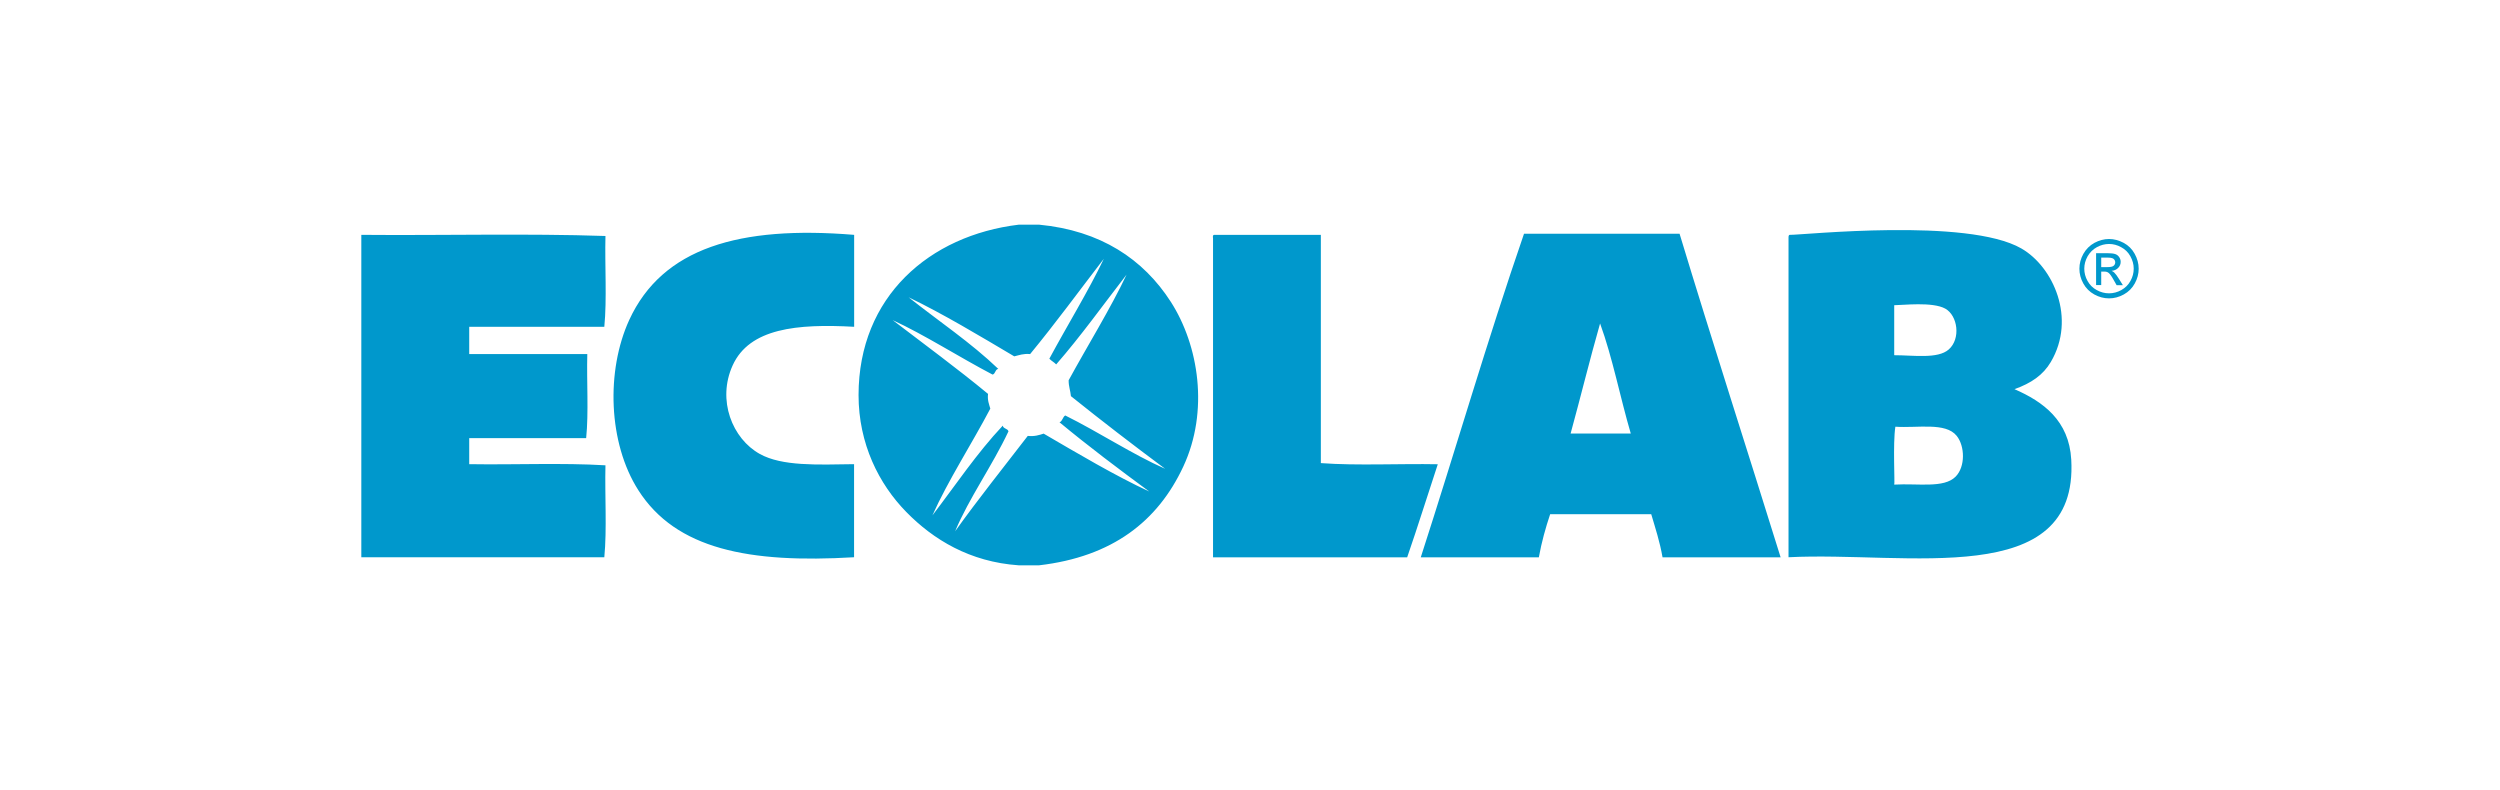 <?xml version="1.0" ?>
<svg xmlns="http://www.w3.org/2000/svg" viewBox="0 0 307 97">
	<style>
    .st9 {
        fill-rule: evenodd;
        clip-rule: evenodd;
        fill: #0098CC;
    }
    .st10 {
        fill: #0098CC;
    }
    </style>
	<g>
		<g>
			<path class="st9" d="M126.5,43.48c-0.83-0.08-1.35,0.14-1.95,0.28c-4.17-2.47-8.79-5.25-12.97-7.25 c3.68,2.92,7.64,5.56,11.01,8.79c-0.4,0.06-0.33,0.6-0.7,0.7c-4.09-2.14-8.33-4.87-12.27-6.69c3.92,3,7.92,5.93,11.71,9.06 c-0.09,0.79,0.13,1.27,0.28,1.81c-2.29,4.35-5.2,8.84-7.11,13.11c2.84-3.71,5.46-7.64,8.64-11.02c0.06,0.4,0.6,0.33,0.7,0.7 c-1.98,4.21-4.87,8.24-6.55,12.27c2.87-4.01,5.93-7.82,8.92-11.71c0.83,0.09,1.39-0.1,1.95-0.28c4.17,2.43,8.78,5.17,12.97,7.11 c-3.75-2.76-7.46-5.55-11.02-8.5c0.37-0.14,0.38-0.65,0.7-0.84c4.13,2.05,8.3,4.8,12.27,6.55c-3.92-2.91-7.78-5.88-11.57-8.92 c-0.06-0.68-0.29-1.2-0.28-1.95c2.33-4.27,5.14-8.8,7.11-12.97c-2.86,3.69-5.59,7.52-8.64,11.02c-0.25-0.27-0.59-0.43-0.84-0.7 c2.18-4.05,4.83-8.37,6.69-12.27C132.55,35.68,129.63,39.68,126.5,43.48 M125.1,27.59h2.51c7.53,0.72,12.79,4.22,16.17,9.48 c3.44,5.36,4.7,13.42,1.53,20.22c-3.13,6.72-8.7,11.08-17.71,12.13h-2.51c-6-0.42-10.47-3.15-13.8-6.55 c-3.35-3.42-5.86-8.36-5.86-14.36C105.44,36.41,114.15,28.91,125.1,27.59 M192.87,53.24h7.39c-1.31-4.46-2.23-9.29-3.77-13.52 C195.22,44.16,194.1,48.76,192.87,53.24 M187.15,28.7h19.1c4.04,13.34,8.29,26.48,12.41,39.74h-14.5c-0.33-1.9-0.88-3.58-1.39-5.3 h-12.41c-0.56,1.67-1.05,3.41-1.39,5.3h-14.5C178.74,55.24,182.67,41.69,187.15,28.7 M44.37,28.84 c9.95,0.09,20.26-0.19,29.98,0.14c-0.09,3.67,0.19,7.71-0.14,11.15H57.62v3.35h14.5c-0.09,3.39,0.18,7.16-0.14,10.32H57.62V57 c5.53,0.09,11.43-0.18,16.73,0.14c-0.09,3.72,0.19,7.81-0.14,11.29H44.37V28.84z M104.89,28.84v11.29 c-7.02-0.39-12.85,0.18-14.92,4.74c-1.94,4.27-0.04,9.01,3.34,10.88c2.73,1.51,7,1.32,11.57,1.25v11.43 c-12.9,0.77-21.87-0.99-26.49-8.23c-3.71-5.81-3.98-14.67-1.12-20.91C81.34,30.45,90.79,27.68,104.89,28.84 M149.09,28.84h13.11 v28.03c4.51,0.33,9.62,0.05,14.36,0.14c-1.26,3.8-2.46,7.68-3.76,11.43h-23.84V29.26C148.93,29.06,148.92,28.86,149.09,28.84  M240.14,58.54c1.23-1.23,1.15-3.77,0.14-5.02c-1.37-1.7-4.8-0.93-7.53-1.12c-0.32,2.09-0.04,7.02-0.14,7.11 C235.55,59.34,238.7,59.98,240.14,58.54 M239.3,42.92c1.51-1.32,1.11-4.17-0.42-5.02c-1.57-0.87-5.25-0.42-6.27-0.42v6.14 C234.99,43.62,237.95,44.1,239.3,42.92 M219.78,28.84c1.58,0.03,21.82-2.14,28.44,1.67c3.93,2.26,6.77,8.6,3.62,13.94 c-0.95,1.61-2.4,2.6-4.46,3.34c3.53,1.54,6.7,3.86,6.97,8.65c0.91,16.12-20.19,11.24-34.72,11.99V29.26 C219.63,29.06,219.62,28.86,219.78,28.84"/>
			<path class="st10" d="M258.99,29.35c0.61,0,1.21,0.16,1.79,0.47c0.58,0.31,1.04,0.76,1.36,1.35c0.32,0.58,0.49,1.19,0.49,1.83 c0,0.63-0.16,1.23-0.48,1.81c-0.32,0.58-0.77,1.03-1.35,1.35c-0.58,0.32-1.18,0.48-1.81,0.48s-1.23-0.16-1.81-0.48 c-0.58-0.32-1.03-0.77-1.35-1.35c-0.32-0.58-0.48-1.18-0.48-1.81c0-0.63,0.16-1.24,0.49-1.83c0.33-0.58,0.78-1.03,1.36-1.35 C257.78,29.51,258.38,29.35,258.99,29.35L258.99,29.35z M258.99,29.96c-0.51,0-1.01,0.13-1.49,0.39 c-0.48,0.26-0.86,0.64-1.14,1.12c-0.27,0.49-0.41,0.99-0.41,1.52c0,0.52,0.13,1.03,0.4,1.51c0.27,0.48,0.64,0.86,1.13,1.12 c0.48,0.27,0.99,0.4,1.51,0.4s1.03-0.13,1.51-0.4c0.48-0.27,0.86-0.64,1.12-1.12c0.27-0.48,0.4-0.98,0.4-1.51 c0-0.53-0.14-1.03-0.41-1.52c-0.27-0.49-0.65-0.86-1.14-1.12C260,30.09,259.5,29.96,258.99,29.96z M257.4,35.01v-3.92h1.35 c0.46,0,0.79,0.04,1,0.11c0.21,0.07,0.37,0.2,0.49,0.38c0.12,0.18,0.18,0.37,0.18,0.57c0,0.29-0.1,0.54-0.31,0.75 c-0.2,0.21-0.48,0.33-0.81,0.36c0.14,0.06,0.25,0.13,0.33,0.21c0.16,0.15,0.35,0.41,0.58,0.78l0.48,0.77h-0.77l-0.35-0.62 c-0.27-0.49-0.49-0.79-0.66-0.91c-0.12-0.09-0.28-0.14-0.51-0.14h-0.37v1.66L257.4,35.01z M258.03,32.8h0.77 c0.37,0,0.62-0.05,0.75-0.16c0.13-0.11,0.2-0.25,0.2-0.43c0-0.12-0.03-0.22-0.1-0.31c-0.06-0.09-0.15-0.16-0.27-0.2 c-0.11-0.04-0.33-0.07-0.63-0.07h-0.72L258.03,32.8z"/>
		</g>
	</g>
</svg>